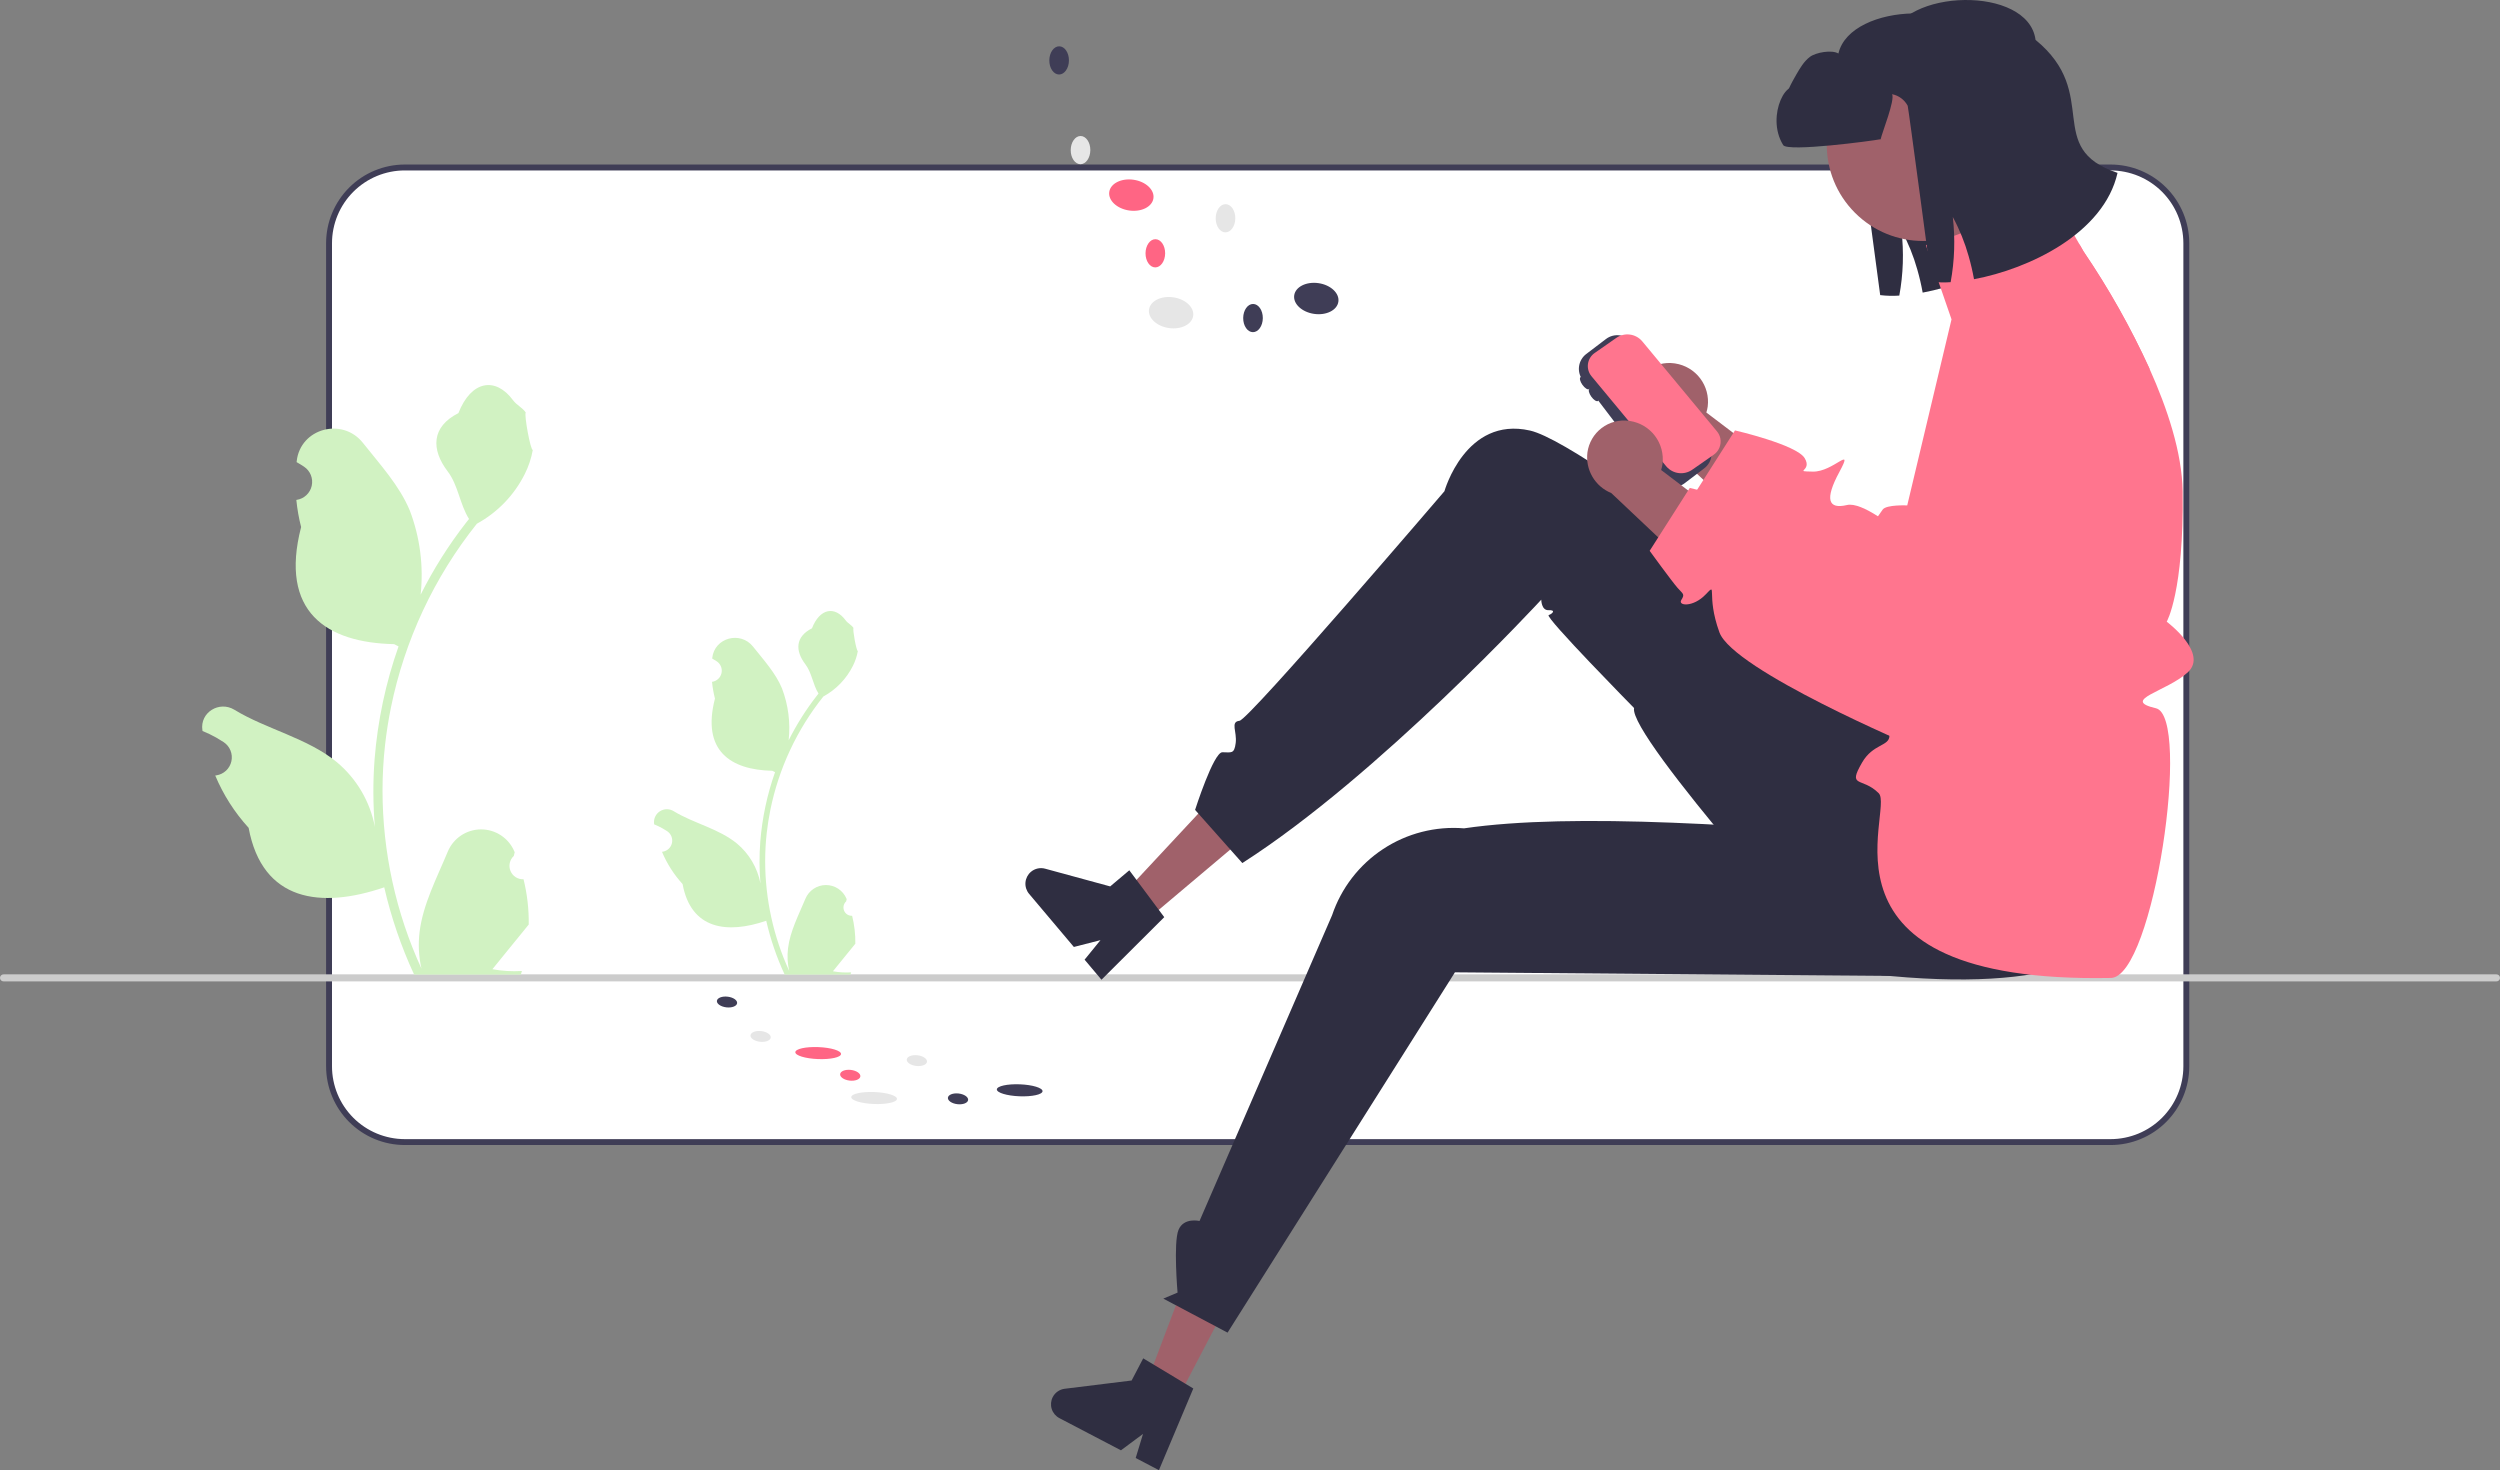 <svg width="704" height="414" viewBox="0 0 704 414" fill="none" xmlns="http://www.w3.org/2000/svg">
<rect x="0" y="0" width="704" height="414" fill="#808080" stroke="none"/>
<g clip-path="url(#clip0_8_184)">
<path d="M114.318 47C108.666 47.006 103.247 49.255 99.251 53.252C95.254 57.249 93.006 62.669 93 68.322V300.124C93.006 305.777 95.254 311.196 99.251 315.194C103.247 319.191 108.666 321.439 114.318 321.446H594.691C600.343 321.439 605.762 319.191 609.758 315.194C613.755 311.196 616.003 305.777 616.009 300.124V68.322C616.003 62.669 613.755 57.249 609.758 53.252C605.762 49.255 600.343 47.006 594.691 47H114.318Z" fill="white"/>
<path d="M594.351 322.441H113.977C108.105 322.434 102.475 320.098 98.323 315.945C94.17 311.792 91.835 306.161 91.828 300.288V68.485C91.835 62.612 94.17 56.981 98.323 52.828C102.475 48.675 108.105 46.339 113.977 46.332H594.351C600.223 46.339 605.853 48.675 610.005 52.828C614.157 56.981 616.493 62.612 616.5 68.485V300.288C616.493 306.161 614.157 311.792 610.005 315.945C605.853 320.098 600.223 322.434 594.351 322.441ZM113.977 47.995C108.546 48.001 103.338 50.162 99.498 54.003C95.657 57.845 93.497 63.053 93.491 68.485V300.288C93.497 305.72 95.657 310.928 99.498 314.77C103.338 318.611 108.546 320.772 113.977 320.778H594.351C599.782 320.772 604.989 318.611 608.83 314.77C612.67 310.928 614.831 305.72 614.837 300.288V68.485C614.831 63.053 612.67 57.845 608.83 54.003C604.989 50.162 599.782 48.001 594.351 47.995H113.977Z" fill="#3F3D56"/>
<path d="M252.585 309.457C252.622 308.526 249.771 307.657 246.217 307.516C242.663 307.375 239.752 308.015 239.715 308.946C239.678 309.877 242.529 310.746 246.083 310.887C249.637 311.028 252.548 310.387 252.585 309.457Z" fill="#E6E6E6"/>
<path d="M293.58 307.285C293.616 306.354 290.765 305.485 287.211 305.344C283.657 305.203 280.746 305.844 280.71 306.774C280.673 307.705 283.524 308.574 287.078 308.715C290.632 308.856 293.543 308.216 293.58 307.285Z" fill="#3F3D56"/>
<path d="M236.834 296.805C236.871 295.874 234.02 295.005 230.466 294.864C226.912 294.723 224.001 295.363 223.964 296.294C223.927 297.225 226.778 298.094 230.332 298.235C233.886 298.376 236.797 297.736 236.834 296.805Z" fill="#FF6584"/>
<path d="M217.033 292.183C217.128 291.352 215.93 290.533 214.358 290.354C212.786 290.174 211.435 290.703 211.34 291.534C211.246 292.365 212.443 293.184 214.015 293.363C215.588 293.542 216.939 293.014 217.033 292.183Z" fill="#E6E6E6"/>
<path d="M207.573 282.491C207.667 281.66 206.47 280.842 204.897 280.662C203.325 280.483 201.974 281.012 201.879 281.842C201.785 282.673 202.982 283.492 204.555 283.672C206.127 283.851 207.478 283.322 207.573 282.491Z" fill="#3F3D56"/>
<path d="M261.039 298.993C261.133 298.162 259.936 297.343 258.363 297.164C256.791 296.985 255.44 297.513 255.345 298.344C255.251 299.175 256.448 299.994 258.021 300.173C259.593 300.352 260.944 299.824 261.039 298.993Z" fill="#E6E6E6"/>
<path d="M242.276 303.117C242.371 302.286 241.173 301.467 239.601 301.288C238.029 301.108 236.678 301.637 236.583 302.468C236.489 303.299 237.686 304.118 239.258 304.297C240.831 304.476 242.182 303.948 242.276 303.117Z" fill="#FF6584"/>
<path d="M272.623 309.759C272.718 308.929 271.52 308.11 269.948 307.93C268.376 307.751 267.025 308.28 266.93 309.111C266.836 309.942 268.033 310.76 269.605 310.94C271.178 311.119 272.529 310.59 272.623 309.759Z" fill="#3F3D56"/>
<path d="M4.37948e-06 275.371C-0 275.501 0.025 275.63 0.075 275.75C0.124 275.87 0.197 275.98 0.289 276.072C0.381 276.163 0.49 276.236 0.61 276.286C0.731 276.336 0.859 276.361 0.99 276.36H703.011C703.273 276.36 703.525 276.256 703.71 276.071C703.896 275.885 704 275.633 704 275.371C704 275.108 703.896 274.857 703.71 274.671C703.525 274.485 703.273 274.381 703.011 274.381H0.989C0.859 274.381 0.731 274.406 0.61 274.456C0.49 274.505 0.381 274.578 0.289 274.67C0.197 274.762 0.124 274.871 0.075 274.992C0.025 275.112 -0 275.241 4.37948e-06 275.371Z" fill="#CCCCCC"/>
<path d="M239.959 257.886C239.481 257.908 239.008 257.782 238.603 257.526C238.199 257.27 237.883 256.896 237.698 256.454C237.514 256.013 237.469 255.525 237.571 255.057C237.673 254.589 237.916 254.164 238.267 253.839L238.427 253.203C238.406 253.152 238.385 253.101 238.364 253.05C237.882 251.912 237.075 250.942 236.044 250.262C235.013 249.581 233.803 249.22 232.568 249.225C231.332 249.23 230.126 249.599 229.1 250.287C228.074 250.976 227.274 251.952 226.8 253.093C224.909 257.649 222.501 262.213 221.908 267.03C221.647 269.159 221.757 271.318 222.234 273.409C217.792 263.718 215.485 253.184 215.471 242.523C215.47 239.847 215.618 237.174 215.916 234.515C216.162 232.336 216.503 230.172 216.939 228.023C219.32 216.365 224.431 205.438 231.854 196.14C235.447 194.179 238.352 191.164 240.179 187.501C240.841 186.184 241.309 184.779 241.568 183.328C241.162 183.381 240.04 177.208 240.345 176.829C239.78 175.972 238.77 175.545 238.153 174.709C235.085 170.549 230.858 171.275 228.652 176.929C223.938 179.308 223.893 183.254 226.785 187.049C228.625 189.464 228.878 192.731 230.492 195.316C230.326 195.528 230.153 195.734 229.987 195.947C226.951 199.852 224.305 204.045 222.086 208.466C222.626 203.513 221.982 198.503 220.208 193.847C218.409 189.508 215.039 185.854 212.071 182.103C208.505 177.597 201.194 179.564 200.566 185.275C200.56 185.33 200.554 185.386 200.549 185.441C200.989 185.69 201.421 185.954 201.843 186.233C202.374 186.587 202.785 187.094 203.022 187.686C203.26 188.278 203.314 188.928 203.176 189.551C203.038 190.174 202.715 190.741 202.249 191.177C201.784 191.614 201.197 191.899 200.567 191.996L200.502 192.006C200.659 193.596 200.937 195.171 201.332 196.718C197.525 211.446 205.745 216.811 217.484 217.052C217.743 217.185 217.995 217.318 218.254 217.444C216.026 223.762 214.627 230.342 214.095 237.02C213.794 240.96 213.812 244.918 214.149 248.855L214.129 248.716C213.278 244.338 210.943 240.388 207.518 237.532C202.431 233.352 195.243 231.813 189.755 228.453C189.172 228.079 188.494 227.879 187.8 227.877C187.107 227.876 186.428 228.072 185.843 228.444C185.258 228.816 184.791 229.347 184.498 229.975C184.205 230.603 184.098 231.302 184.189 231.99C184.196 232.038 184.204 232.087 184.211 232.136C185.029 232.47 185.826 232.854 186.596 233.286C187.037 233.535 187.469 233.799 187.891 234.078C188.422 234.433 188.833 234.939 189.07 235.531C189.308 236.123 189.361 236.773 189.223 237.396C189.085 238.019 188.763 238.586 188.297 239.022C187.831 239.459 187.245 239.744 186.614 239.841L186.55 239.851C186.503 239.858 186.463 239.865 186.417 239.871C187.815 243.21 189.777 246.282 192.217 248.955C194.598 261.813 204.824 263.032 215.763 259.288H215.77C216.97 264.505 218.709 269.582 220.958 274.439H239.495C239.561 274.233 239.621 274.021 239.681 273.815C237.965 273.922 236.243 273.82 234.552 273.509C235.927 271.821 237.302 270.12 238.678 268.432C238.708 268.401 238.737 268.367 238.764 268.332C239.462 267.469 240.166 266.611 240.863 265.747L240.864 265.746C240.901 263.098 240.597 260.456 239.959 257.886Z" fill="#D1F2C2"/>
<path d="M147.425 247.599C146.649 247.635 145.882 247.431 145.226 247.016C144.57 246.601 144.058 245.994 143.759 245.278C143.459 244.562 143.387 243.771 143.552 243.012C143.717 242.254 144.112 241.564 144.681 241.038C144.777 240.658 144.845 240.386 144.941 240.006C144.907 239.924 144.872 239.841 144.838 239.759C144.057 237.914 142.748 236.341 141.076 235.237C139.404 234.133 137.443 233.549 135.44 233.556C133.437 233.564 131.48 234.163 129.817 235.279C128.153 236.395 126.856 237.978 126.089 239.828C123.022 247.215 119.118 254.615 118.157 262.426C117.733 265.878 117.912 269.378 118.684 272.769C111.482 257.055 107.742 239.976 107.718 222.689C107.716 218.351 107.957 214.016 108.44 209.705C108.838 206.171 109.391 202.662 110.099 199.179C113.959 180.276 122.247 162.559 134.283 147.482C140.108 144.303 144.819 139.414 147.781 133.475C148.854 131.34 149.612 129.061 150.032 126.709C149.375 126.795 147.555 116.785 148.05 116.171C147.135 114.781 145.496 114.09 144.495 112.734C139.521 105.989 132.668 107.167 129.091 116.333C121.448 120.191 121.374 126.589 126.064 132.742C129.047 136.657 129.457 141.955 132.075 146.146C131.805 146.491 131.525 146.825 131.256 147.17C126.333 153.501 122.042 160.3 118.445 167.469C119.32 159.438 118.276 151.314 115.399 143.765C112.483 136.73 107.018 130.804 102.205 124.722C96.424 117.417 84.57 120.605 83.552 129.866C83.542 129.956 83.532 130.045 83.523 130.135C84.238 130.538 84.938 130.966 85.622 131.419C86.482 131.994 87.149 132.815 87.534 133.775C87.92 134.735 88.006 135.79 87.782 136.8C87.559 137.81 87.035 138.729 86.28 139.436C85.525 140.144 84.575 140.606 83.552 140.764L83.448 140.78C83.702 143.357 84.152 145.911 84.794 148.419C78.62 172.301 91.949 180.999 110.982 181.39C111.402 181.605 111.812 181.821 112.232 182.026C108.618 192.269 106.351 202.939 105.488 213.767C105 220.156 105.028 226.573 105.574 232.957L105.542 232.731C104.163 225.632 100.377 219.227 94.823 214.597C86.575 207.82 74.921 205.324 66.022 199.877C61.738 197.254 56.249 200.643 56.997 205.61C57.009 205.69 57.021 205.769 57.033 205.848C58.36 206.389 59.651 207.011 60.901 207.712C61.615 208.116 62.315 208.544 63 208.996C63.86 209.571 64.526 210.392 64.912 211.353C65.297 212.313 65.384 213.367 65.16 214.377C64.936 215.387 64.413 216.306 63.658 217.013C62.903 217.721 61.952 218.184 60.93 218.341L60.825 218.357C60.75 218.368 60.685 218.379 60.61 218.39C62.876 223.803 66.058 228.785 70.014 233.119C73.875 253.966 90.456 255.944 108.192 249.873H108.203C110.149 258.331 112.968 266.564 116.616 274.439H146.671C146.779 274.105 146.876 273.76 146.973 273.426C144.191 273.601 141.398 273.435 138.657 272.931C140.887 270.194 143.116 267.436 145.346 264.699C145.396 264.648 145.443 264.594 145.486 264.537C146.617 263.137 147.759 261.747 148.891 260.346L148.891 260.344C148.951 256.051 148.459 251.767 147.425 247.6L147.425 247.599Z" fill="#D1F2C2"/>
<path d="M558.754 15.004C556.736 -0.465 521.063 0.522 517.695 15.075C515.908 13.957 511.363 14.731 509.668 16.016C507.973 17.3 506.886 19.189 505.822 21.023C504.37 23.569 502.865 26.207 502.544 29.127C502.208 32.041 503.353 35.342 505.995 36.64C508.09 37.674 512.701 36.975 515.005 36.513C516.612 36.193 517.962 35.913 519.107 35.638C519.491 33.827 519.226 31.938 518.357 30.303C519.283 30.487 520.156 30.873 520.914 31.435C521.673 31.996 522.298 32.718 522.744 33.55C522.925 33.898 529.461 83.104 529.461 83.104C531.247 83.319 533.05 83.364 534.845 83.238C535.959 77.183 536.162 70.994 535.447 64.878C537.339 68.374 538.837 72.07 539.911 75.897C540.526 78.038 541.032 80.208 541.426 82.401C556.98 79.492 578.005 69.472 581.842 52.458C581.821 52.403 581.799 52.348 581.778 52.294C581.568 51.774 581.546 51.197 581.715 50.662C581.883 50.128 582.233 49.668 582.703 49.363C583.173 49.057 583.735 48.925 584.291 48.988C584.848 49.052 585.366 49.306 585.756 49.709C586.225 50.192 586.643 50.605 586.996 50.925C585.633 40.059 577.393 30.282 558.754 15.004Z" fill="#2F2E41"/>
<path d="M331.647 393.844L322.927 389.284L336.754 352.722L349.625 359.452L331.647 393.844Z" fill="#A0616A"/>
<path d="M296.461 393.403C295.921 394.438 295.814 395.644 296.162 396.757C296.511 397.871 297.287 398.8 298.32 399.343L315.659 408.408L321.872 403.789L319.811 410.575L326.351 414L336.036 390.994L333.828 389.671L324.833 384.252L321.929 382.51L318.666 388.751L299.818 391.075C299.112 391.163 298.438 391.42 297.853 391.826C297.268 392.231 296.79 392.772 296.461 393.403Z" fill="#2F2E41"/>
<path d="M322.713 259.245L316.37 251.72L343.018 223.124L352.379 234.23L322.713 259.245Z" fill="#A0616A"/>
<path d="M290.317 245.502C289.426 246.255 288.87 247.331 288.771 248.493C288.671 249.656 289.037 250.81 289.788 251.703L302.4 266.664L309.899 264.744L305.421 270.243L310.176 275.891L327.855 258.271L326.313 256.21L320.041 247.786L318.013 245.073L312.629 249.613L294.306 244.621C293.62 244.434 292.898 244.416 292.203 244.57C291.508 244.724 290.861 245.043 290.317 245.502Z" fill="#2F2E41"/>
<path d="M602.443 231.048C602.443 231.048 629.372 288.698 517.855 273.163C517.855 273.163 458.442 207.306 460.158 199.383C460.158 199.383 434.871 173.682 436.108 173.215C437.346 172.747 438.109 171.73 436.064 171.823C434.02 171.915 434.02 168.871 434.02 168.871C434.02 168.871 388.32 218.44 349.839 243.037L336.536 228.068C336.536 228.068 341.724 211.834 344.218 211.834C346.713 211.834 347.573 212.434 347.974 209.223C348.376 206.013 346.389 203.256 349.046 202.971C351.702 202.686 406.753 138.333 406.753 138.333C406.753 138.333 412.693 117.137 430.84 121.24C448.987 125.342 543.282 202.021 543.282 202.021L602.443 231.048Z" fill="#2F2E41"/>
<path d="M557.032 275.031L409.707 273.808L345.682 375.27L327.589 365.69L331.6 363.997C331.6 363.997 330.385 349.895 331.873 346.325C333.36 342.755 337.785 343.829 337.785 343.829L375.113 257.729C377.688 250.087 382.745 243.525 389.48 239.091C396.215 234.656 404.24 232.604 412.276 233.26C443.163 228.754 493.302 232.354 545.391 236.775L557.032 275.031Z" fill="#2F2E41"/>
<path d="M471.735 102.354C474.539 102.784 477.065 104.291 478.775 106.556C480.485 108.82 481.245 111.662 480.891 114.477C480.811 115.049 480.683 115.612 480.509 116.162L510.781 139.129L504.534 158.593L466.466 122.647C464.241 121.75 462.376 120.141 461.162 118.072C459.947 116.004 459.452 113.591 459.752 111.211C459.936 109.858 460.385 108.555 461.073 107.375C461.76 106.196 462.673 105.164 463.76 104.337C464.846 103.511 466.085 102.907 467.405 102.559C468.725 102.212 470.1 102.128 471.453 102.312C471.547 102.325 471.641 102.339 471.735 102.354Z" fill="#A0616A"/>
<path d="M605.283 103.788L594.399 133.927L551.835 194.089C551.835 194.089 551.486 193.939 550.854 193.673C547.195 192.093 533.908 186.288 521.411 179.693C509.678 173.497 498.628 166.603 496.915 161.862C496.732 161.363 496.566 160.881 496.416 160.415V160.407C495.618 157.993 495.118 155.49 494.928 152.955C494.786 151.001 494.911 149.953 494.645 149.828C494.437 149.737 494.005 150.186 493.048 151.2C492.982 151.267 492.924 151.333 492.857 151.392C489.398 154.86 485.149 154.411 486.189 152.764C487.253 151.076 486.696 151.109 485.133 149.346C483.969 148.032 480.185 142.892 478.323 140.356C477.682 139.482 477.275 138.917 477.275 138.917L477.915 137.911L479.686 135.133L488.109 121.926L488.575 121.203C488.575 121.203 505.887 125.203 508.19 129.004C510.501 132.804 504.706 132.679 510.501 132.804C516.297 132.929 522.209 125.045 517.977 132.887C513.744 140.722 514.858 143.458 520.097 142.218C522.225 141.711 525.593 143.316 528.836 145.395V145.404C530.864 146.722 532.82 148.146 534.698 149.67C536.702 151.283 538.057 152.506 538.057 152.506L570.934 85.791L574.576 78.406C575.686 76.159 577.233 74.155 579.126 72.513C581.019 70.871 583.221 69.623 585.602 68.842L586.741 70.829C593.834 81.277 600.036 92.302 605.283 103.788Z" fill="#FF758E"/>
<path d="M607.104 199.445C617.182 201.79 606.461 275.162 594.449 275.391C507.142 277.055 533.725 228.062 529.044 223.371C524.362 218.672 520.138 222.041 524.362 214.73C527.439 209.408 532.004 210.198 532.07 207.212C532.104 206.098 531.513 204.468 529.983 201.79C524.362 191.943 524.362 189.007 524.362 189.007C522.961 186.051 521.968 182.917 521.411 179.693C520.499 174.899 520.386 169.986 521.078 165.156C522.134 158.069 524.786 151.314 528.836 145.404V145.395C529.26 144.763 529.701 144.123 530.166 143.491C531.222 142.052 537.076 142.327 537.076 142.327L549.548 89.933L542.331 69.041L576.514 53.024L585.602 68.842L586.741 70.829C593.833 81.277 600.036 92.302 605.283 103.788C610.33 115.023 614.48 127.498 614.629 138.351C615.028 166.653 610.148 175.069 610.148 175.069C610.148 175.069 621.996 183.926 616.068 189.34C610.148 194.762 597.027 197.099 607.104 199.445Z" fill="#FF758E"/>
<path d="M452.247 95.461L446.67 99.699C445.568 100.541 444.846 101.786 444.66 103.161C444.474 104.535 444.841 105.928 445.679 107.033L459.112 124.692L467.044 135.11C467.885 136.21 469.127 136.932 470.5 137.118C471.872 137.303 473.262 136.937 474.364 136.1L479.948 131.857C481.045 131.012 481.764 129.768 481.949 128.395C482.133 127.023 481.768 125.633 480.932 124.528L480.109 123.44L463.837 102.056L459.568 96.451C459.153 95.905 458.634 95.446 458.041 95.101C457.448 94.756 456.793 94.531 456.113 94.439C455.433 94.347 454.742 94.39 454.078 94.565C453.415 94.741 452.793 95.045 452.247 95.461Z" fill="#3F3D56"/>
<path d="M455.164 95.141L449.156 99.333C448.626 99.68 448.176 100.134 447.834 100.668C447.493 101.201 447.269 101.801 447.176 102.427C447.084 103.054 447.125 103.693 447.297 104.302C447.469 104.911 447.769 105.477 448.176 105.962L456.04 115.44L460.231 120.488L463.027 123.857L469.28 131.393C470.164 132.404 471.39 133.054 472.722 133.22C474.055 133.386 475.402 133.055 476.507 132.292L481.009 129.151L482.507 128.106C483.254 127.608 483.837 126.9 484.183 126.072C484.529 125.244 484.622 124.331 484.451 123.45C484.301 122.718 483.97 122.035 483.489 121.463L465.011 99.192L462.391 96.04C461.508 95.028 460.282 94.376 458.949 94.21C457.616 94.044 456.269 94.376 455.164 95.141Z" fill="#FF758E"/>
<path d="M459.003 118.548C461.808 118.978 464.333 120.486 466.043 122.75C467.754 125.014 468.513 127.856 468.16 130.672C468.079 131.243 467.951 131.806 467.777 132.356L498.049 155.323L491.802 174.787L453.734 138.841C451.509 137.944 449.644 136.335 448.43 134.267C447.215 132.198 446.72 129.785 447.02 127.405C447.204 126.052 447.653 124.749 448.341 123.57C449.028 122.39 449.942 121.358 451.028 120.532C452.115 119.705 453.353 119.101 454.673 118.754C455.993 118.406 457.369 118.322 458.721 118.506C458.815 118.519 458.909 118.533 459.003 118.548Z" fill="#A0616A"/>
<path d="M582.467 84.488C585.113 85.026 587.612 86.129 589.794 87.72C591.976 89.311 593.79 91.354 595.113 93.709C596.435 96.064 597.235 98.676 597.458 101.367C597.68 104.059 597.321 106.767 596.404 109.308L581.671 150.119L539.1 210.286C539.1 210.286 488.046 188.717 484.181 178.056C480.316 167.395 483.806 163.716 480.316 167.395C476.825 171.074 472.399 170.638 473.459 168.954C474.518 167.271 473.961 167.307 472.401 165.543C470.841 163.779 464.544 155.114 464.544 155.114L475.843 137.398C475.843 137.398 493.155 141.396 495.462 145.199C497.768 149.002 491.971 148.877 497.768 149.002C503.565 149.126 509.479 141.239 505.245 149.079C501.01 156.92 502.127 159.653 507.366 158.411C512.604 157.168 525.321 168.702 525.321 168.702L561.848 94.602C563.685 90.874 566.704 87.861 570.435 86.031C574.165 84.201 578.396 83.659 582.467 84.488Z" fill="#FF758E"/>
<path d="M560.683 59.921C571.267 49.336 571.267 32.174 560.683 21.588C550.1 11.003 532.941 11.003 522.358 21.588C511.775 32.174 511.775 49.336 522.358 59.921C532.941 70.506 550.1 70.506 560.683 59.921Z" fill="#A0616A"/>
<path d="M573.21 11.226C571.192 -4.243 535.519 -3.256 532.151 11.297C530.364 10.18 525.819 10.954 524.124 12.238C522.429 13.523 521.342 15.412 520.279 17.245C518.827 19.792 508.665 28.407 507.142 25.895C503.716 20.242 496.996 32.595 502.153 40.865C503.39 42.848 527.289 39.664 529.593 39.202C528.447 39.476 531.2 38.882 529.593 39.202C529.962 37.407 533.696 28.138 532.813 26.526C533.739 26.709 534.612 27.096 535.371 27.657C536.129 28.218 536.754 28.941 537.201 29.772C537.381 30.12 543.917 79.326 543.917 79.326C545.703 79.542 547.506 79.587 549.301 79.461C550.415 73.405 550.618 67.217 549.903 61.101C551.795 64.596 553.293 68.292 554.367 72.119C554.982 74.26 555.488 76.431 555.882 78.623C571.436 75.714 592.462 65.694 596.298 48.681C575.325 41.697 591.849 26.505 573.21 11.226Z" fill="#2F2E41"/>
<path d="M335.999 88.957C336.347 86.568 333.845 84.226 330.411 83.726C326.977 83.226 323.911 84.758 323.564 87.147C323.216 89.537 325.718 91.879 329.152 92.379C332.586 92.878 335.652 91.347 335.999 88.957Z" fill="#E6E6E6"/>
<path d="M376.885 84.967C377.233 82.578 374.731 80.235 371.297 79.736C367.863 79.236 364.797 80.768 364.45 83.157C364.102 85.546 366.604 87.888 370.038 88.388C373.472 88.888 376.538 87.356 376.885 84.967Z" fill="#3F3D56"/>
<path d="M324.804 55.851C325.151 53.461 322.649 51.119 319.215 50.619C315.781 50.12 312.716 51.651 312.368 54.041C312.021 56.43 314.523 58.772 317.957 59.272C321.391 59.772 324.456 58.24 324.804 55.851Z" fill="#FF6584"/>
<path d="M307.038 42.29C307.054 40.096 305.831 38.309 304.305 38.297C302.78 38.285 301.53 40.054 301.513 42.248C301.496 44.441 302.72 46.229 304.245 46.24C305.771 46.252 307.021 44.483 307.038 42.29Z" fill="#E6E6E6"/>
<path d="M301.013 17.031C301.03 14.837 299.806 13.05 298.281 13.038C296.755 13.027 295.505 14.796 295.488 16.989C295.472 19.183 296.695 20.97 298.221 20.982C299.746 20.993 300.996 19.224 301.013 17.031Z" fill="#3F3D56"/>
<path d="M347.864 61.484C347.88 59.291 346.657 57.503 345.131 57.492C343.606 57.48 342.355 59.249 342.339 61.443C342.322 63.636 343.546 65.424 345.071 65.435C346.597 65.447 347.847 63.678 347.864 61.484Z" fill="#E6E6E6"/>
<path d="M328.106 71.351C328.122 69.158 326.899 67.37 325.373 67.359C323.848 67.347 322.598 69.116 322.581 71.309C322.564 73.503 323.788 75.29 325.313 75.302C326.839 75.314 328.089 73.545 328.106 71.351Z" fill="#FF6584"/>
<path d="M355.609 89.588C355.626 87.394 354.403 85.606 352.877 85.595C351.351 85.583 350.101 87.352 350.085 89.546C350.068 91.739 351.291 93.527 352.817 93.538C354.343 93.55 355.593 91.781 355.609 89.588Z" fill="#3F3D56"/>
<path d="M449.996 112.912C450.369 112.644 450.131 111.671 449.463 110.736C448.796 109.802 447.952 109.262 447.578 109.529C447.205 109.796 447.443 110.77 448.111 111.704C448.778 112.638 449.622 113.179 449.996 112.912Z" fill="#3F3D56"/>
<path d="M447.501 109.585C447.875 109.318 447.637 108.344 446.969 107.41C446.301 106.476 445.457 105.935 445.084 106.202C444.71 106.469 444.948 107.443 445.616 108.377C446.284 109.311 447.128 109.852 447.501 109.585Z" fill="#3F3D56"/>
</g>
<defs>
<clipPath id="clip0_8_184">
<rect width="704" height="414" fill="white"/>
</clipPath>
</defs>
</svg>
